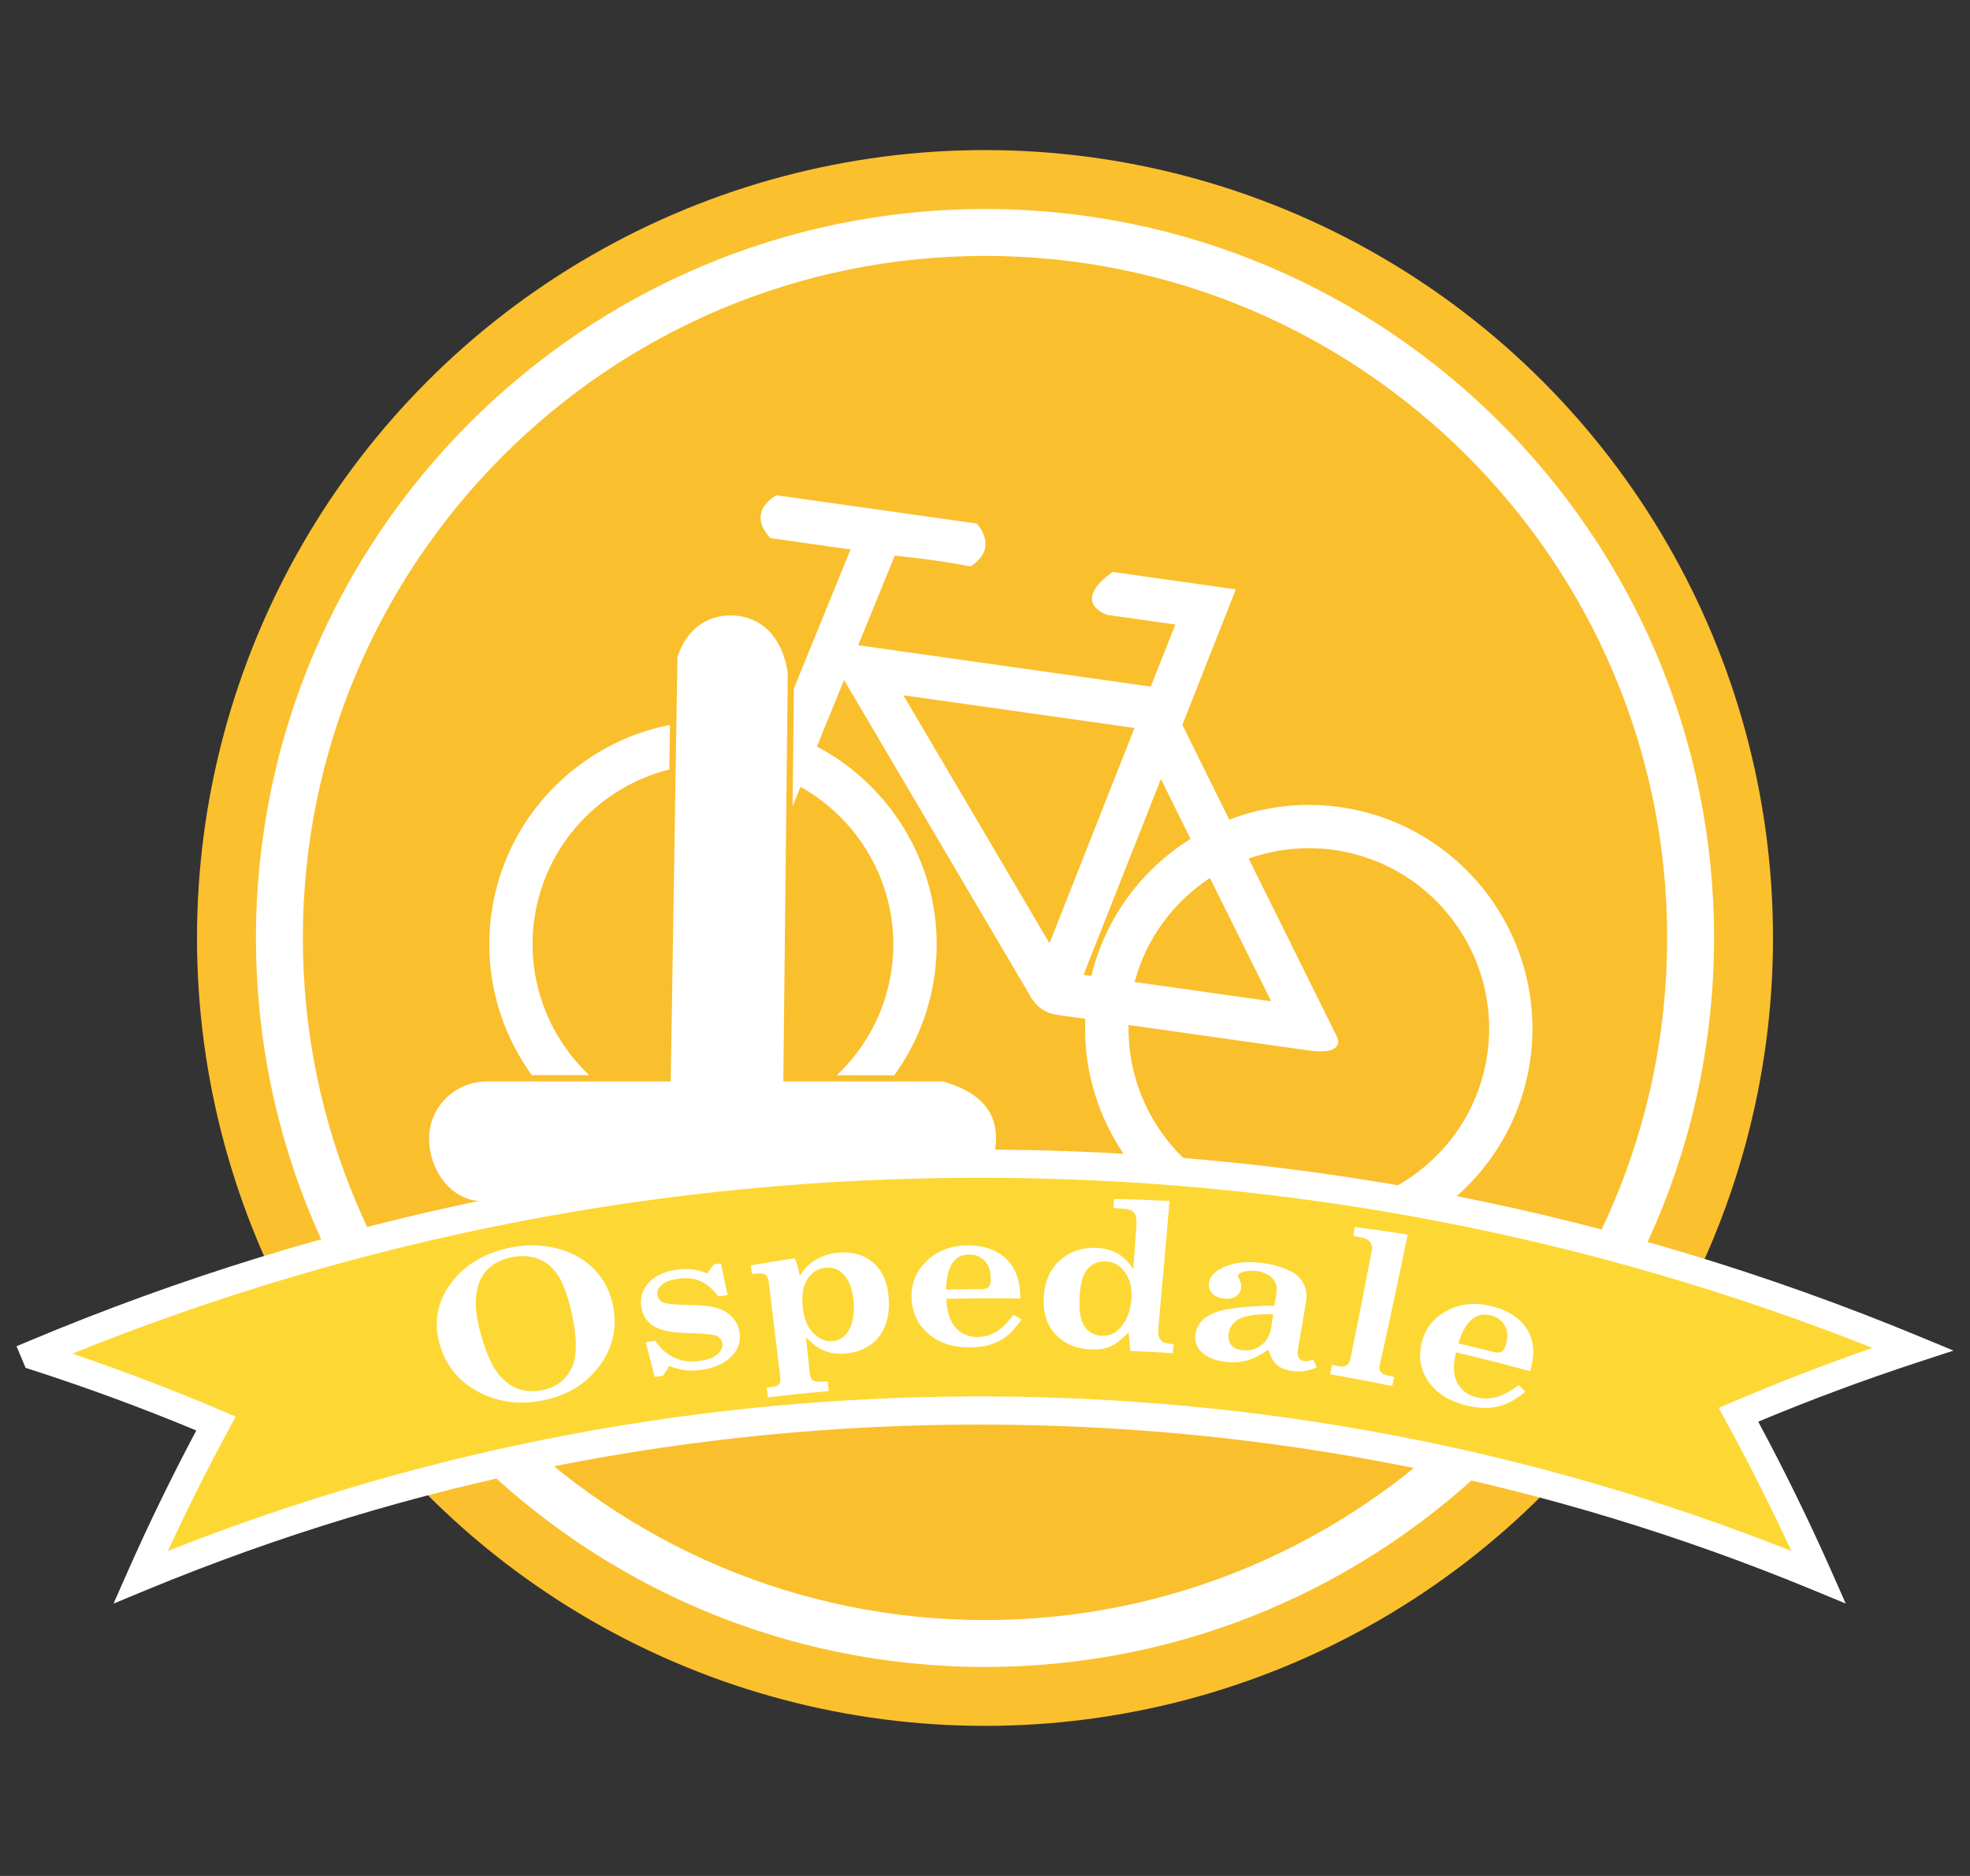 <?xml version="1.0" encoding="utf-8"?>
<!-- Generator: Adobe Illustrator 16.0.4, SVG Export Plug-In . SVG Version: 6.00 Build 0)  -->
<!DOCTYPE svg PUBLIC "-//W3C//DTD SVG 1.1//EN" "http://www.w3.org/Graphics/SVG/1.1/DTD/svg11.dtd">
<svg version="1.1" id="Livello_1" xmlns="http://www.w3.org/2000/svg" xmlns:xlink="http://www.w3.org/1999/xlink" x="0px" y="0px"
	 width="210px" height="200px" viewBox="0 0 210 200" enable-background="new 0 0 210 200" xml:space="preserve">
<rect x="0" y="0" width="210" height="200" fill="#333333" stroke="none"/>
<g>
	<circle fill="#FBC02E" cx="105" cy="100" r="84"/>
	<circle fill="#FABF2D" cx="105" cy="100" r="75.216"/>
	<path fill="#FFFFFF" d="M104.999,177.717c-42.853,0-77.715-34.864-77.715-77.717s34.862-77.717,77.715-77.717
		S182.716,57.147,182.716,100S147.852,177.717,104.999,177.717z M104.999,27.283c-40.095,0-72.715,32.621-72.715,72.717
		s32.62,72.717,72.715,72.717c40.097,0,72.717-32.621,72.717-72.717S145.096,27.283,104.999,27.283z"/>
	<path fill="#FFFFFF" d="M100.554,115.299H83.5l0.474-43.506c-0.551-4.04-3.011-6.182-6.093-6.182c-2.601,0-4.729,1.54-5.668,4.439
		L71.5,115.299H51.906h-0.035c-3.244,0-6.13,2.607-6.13,6.072c0,3.465,2.431,6.689,5.675,6.689c0.036,0,0.055,0.002,0.084,0.003
		v0.236h19.483H83.53h17.023c3.381,0,5.62-3.534,5.62-6.908C106.174,118.019,103.935,116.299,100.554,115.299z M51.516,128.064
		C52.047,128.082,51.592,128.215,51.516,128.064L51.516,128.064z"/>
	<g>
		<path fill="#FFFFFF" d="M142.847,86.046c-4.127-0.584-8.157-0.06-11.806,1.339l-5.002-10.106l5.697-14.445l-13.121-1.856
			c0,0-4.514,2.895-0.646,4.569c2.888,0.409,7.321,1.035,7.321,1.035l-2.617,6.618l-31.19-4.41l3.894-9.546
			c0,0,4.04,0.353,8.083,1.144c3.158-2.052,0.647-4.572,0.647-4.572l-21.339-3.017c0,0-3.323,1.685-0.646,4.572
			c4.673,0.662,8.547,1.209,8.547,1.209l-6.043,14.824L84.49,85.956c0.516-1.266,0.844-2.071,0.844-2.071
			c6.745,3.762,10.848,11.399,9.703,19.49c-0.633,4.477-2.778,8.369-5.834,11.256l6.121,0.01c2.209-3.044,3.73-6.652,4.293-10.629
			c1.447-10.223-3.878-19.858-12.533-24.421l2.891-7.094l19.763,33.538c0,0,0.828,1.862,2.876,2.151
			c2.043,0.289,3.078,0.435,3.078,0.435c-0.535,12.113,8.229,22.908,20.479,24.642c13.02,1.841,25.108-7.251,26.951-20.272
			C164.961,99.977,155.867,87.888,142.847,86.046z M135.506,106.751l-14.559-2.057c1.242-4.677,4.18-8.56,8.029-11.092
			L135.506,106.751z M111.874,100.563L96.301,74.126l24.637,3.484L111.874,100.563z M115.501,103.931l8.251-20.877l3.156,6.38
			c-5.156,3.221-9.066,8.376-10.571,14.616L115.501,103.931z M158.555,112.346c-1.483,10.493-11.229,17.833-21.731,16.349
			c-9.735-1.377-16.72-9.842-16.523-19.421c0,0,15.173,2.146,19.175,2.711c4,0.566,3.089-1.368,3.089-1.368l-9.456-19.076
			c2.828-1.008,5.932-1.375,9.1-0.928C152.711,92.099,160.039,101.853,158.555,112.346z"/>
		<path fill="#FFFFFF" d="M62.801,114.623c-4.361-4.142-6.744-10.248-5.84-16.643c1.127-7.966,7.023-14.097,14.387-15.944
			l0.074-4.758c-9.682,1.903-17.57,9.747-19.028,20.055c-0.897,6.346,0.81,12.466,4.296,17.29H62.801z"/>
	</g>
</g>
<path fill="#FDD835" d="M195.043,168.142c-2.57-5.81-5.418-11.587-8.545-17.312c5.996-2.563,12.201-4.905,18.602-7.004
	C140.988,117.308,68.912,117.476,4.9,144.329c0.041,0.095,0.08,0.188,0.119,0.283c6.605,2.131,13.004,4.522,19.182,7.149
	c-2.928,5.42-5.605,10.887-8.037,16.382C73.436,144.454,137.773,144.453,195.043,168.142L195.043,168.142L195.043,168.142z"/>
<path fill="#FFFFFF" d="M12.102,170.961l1.514-3.425c2.23-5.043,4.686-10.092,7.309-15.03c-5.701-2.375-11.594-4.547-17.543-6.466
	l-0.654-0.212l-0.967-2.302l1.383-0.58c32.242-13.525,66.318-20.384,101.283-20.384c34.514,0,68.182,6.688,100.07,19.878
	l3.744,1.549l-3.85,1.263c-5.744,1.883-11.443,4.005-16.965,6.316c2.814,5.241,5.439,10.604,7.812,15.966l1.516,3.425l-3.461-1.432
	c-28.318-11.713-58.217-17.651-88.863-17.651c-30.65,0-60.549,5.939-88.869,17.653L12.102,170.961z M7.707,144.312
	c5.4,1.835,10.736,3.871,15.904,6.069l1.516,0.645l-0.783,1.448c-2.283,4.226-4.443,8.542-6.445,12.873
	c27.648-10.932,56.74-16.472,86.531-16.472c29.789,0,58.877,5.539,86.525,16.47c-2.148-4.645-4.48-9.271-6.951-13.796l-0.791-1.45
	l1.518-0.648c4.844-2.071,9.834-3.999,14.879-5.752c-30.412-12.038-62.41-18.137-95.184-18.137
	C71.09,125.562,38.57,131.868,7.707,144.312z"/>
<g>
	<path fill="#FFFFFF" d="M54.057,133.084c1.777-0.412,3.5-0.419,5.146-0.025c1.648,0.395,3.004,1.132,4.076,2.198
		c1.072,1.066,1.75,2.375,2.064,3.913c0.475,2.342,0,4.453-1.369,6.354c-1.369,1.902-3.271,3.121-5.781,3.707
		c-1.668,0.39-3.26,0.409-4.791,0.052c-1.533-0.357-2.875-1.015-4.021-1.984c-1.143-0.967-1.969-2.228-2.451-3.789
		c-0.715-2.318-0.406-4.483,0.975-6.475C49.287,135.045,51.359,133.71,54.057,133.084z M54.379,134.07
		c-1.008,0.233-1.826,0.671-2.447,1.306c-0.619,0.634-1.01,1.515-1.162,2.634c-0.156,1.121,0.016,2.559,0.512,4.317
		c0.521,1.847,1.117,3.196,1.766,4.052c0.652,0.855,1.398,1.421,2.242,1.704c0.844,0.281,1.738,0.31,2.686,0.088
		c1.404-0.327,2.387-1.109,2.977-2.364c0.586-1.255,0.578-3.209-0.023-5.868c-0.422-1.861-0.924-3.219-1.516-4.073
		c-0.594-0.852-1.326-1.425-2.197-1.714C56.342,133.863,55.395,133.835,54.379,134.07z"/>
	<path fill="#FFFFFF" d="M75.4,135.755c0.227-0.318,0.457-0.636,0.686-0.953c0.252-0.035,0.504-0.068,0.756-0.102
		c0.24,1.125,0.482,2.25,0.723,3.374c-0.328,0.043-0.656,0.087-0.986,0.133c-0.65-0.834-1.318-1.389-2.002-1.665
		s-1.475-0.346-2.369-0.207c-0.773,0.12-1.34,0.343-1.697,0.663c-0.357,0.321-0.5,0.676-0.43,1.065
		c0.066,0.383,0.273,0.647,0.617,0.795c0.344,0.155,1.227,0.238,2.643,0.269c1.283,0.03,2.139,0.099,2.572,0.189
		c0.826,0.167,1.498,0.497,2.01,0.986c0.518,0.489,0.822,1.1,0.926,1.831c0.129,0.924-0.174,1.752-0.9,2.491
		c-0.725,0.738-1.742,1.201-3.068,1.4c-0.639,0.096-1.23,0.117-1.771,0.063c-0.543-0.056-1.131-0.209-1.758-0.461
		c-0.225,0.343-0.449,0.687-0.67,1.031c-0.299,0.051-0.594,0.102-0.891,0.154c-0.314-1.235-0.631-2.469-0.945-3.704
		c0.332-0.059,0.664-0.116,0.992-0.173c1.203,1.746,2.801,2.449,4.82,2.144c0.832-0.126,1.443-0.362,1.838-0.716
		c0.396-0.352,0.562-0.73,0.502-1.136c-0.057-0.369-0.234-0.63-0.545-0.783c-0.309-0.152-1.078-0.255-2.316-0.294
		c-1.338-0.037-2.26-0.094-2.762-0.186c-0.855-0.143-1.535-0.421-2.039-0.84c-0.5-0.419-0.82-0.972-0.951-1.663
		c-0.188-0.986,0.041-1.862,0.693-2.624c0.65-0.76,1.625-1.248,2.916-1.448c0.627-0.098,1.201-0.12,1.721-0.065
		S74.793,135.521,75.4,135.755z"/>
	<path fill="#FFFFFF" d="M80.047,134.903c1.557-0.271,3.113-0.525,4.674-0.763c0.258,0.631,0.432,1.266,0.527,1.905
		c0.414-0.72,0.982-1.301,1.709-1.741c0.727-0.438,1.561-0.695,2.49-0.765c1.492-0.112,2.732,0.273,3.705,1.143
		c0.975,0.87,1.496,2.154,1.592,3.843c0.064,1.174-0.098,2.18-0.475,3.02s-0.93,1.489-1.656,1.952
		c-0.725,0.463-1.588,0.731-2.594,0.808c-0.803,0.061-1.531-0.045-2.189-0.323c-0.658-0.277-1.295-0.757-1.918-1.44
		c0.127,1.194,0.252,2.388,0.379,3.583c0.049,0.471,0.121,0.769,0.211,0.892c0.092,0.125,0.246,0.211,0.465,0.259
		c0.219,0.049,0.643,0.047,1.273,0c0.035,0.342,0.066,0.684,0.102,1.027c-2.158,0.187-4.316,0.408-6.475,0.666
		c-0.045-0.341-0.092-0.683-0.137-1.023c0.113-0.013,0.23-0.027,0.346-0.041c0.408-0.048,0.676-0.112,0.805-0.195
		c0.131-0.083,0.223-0.211,0.279-0.384c0.039-0.119,0.031-0.41-0.027-0.873c-0.391-3.152-0.771-6.304-1.143-9.457
		c-0.053-0.462-0.131-0.766-0.23-0.909c-0.098-0.144-0.236-0.241-0.414-0.29c-0.174-0.047-0.568-0.048-1.188,0.004
		C80.121,135.501,80.084,135.203,80.047,134.903z M88.029,135.149c-0.791,0.065-1.438,0.458-1.928,1.173
		c-0.49,0.716-0.666,1.715-0.533,2.994c0.131,1.265,0.514,2.205,1.148,2.825c0.631,0.622,1.305,0.901,2.027,0.842
		c0.707-0.059,1.254-0.393,1.641-1.004c0.506-0.809,0.715-1.859,0.619-3.155c-0.09-1.189-0.393-2.118-0.918-2.782
		C89.562,135.38,88.873,135.08,88.029,135.149z"/>
	<path fill="#FFFFFF" d="M108.766,138.432c-2.629-0.036-5.26-0.023-7.889,0.038c0.059,1.411,0.4,2.442,1.016,3.101
		c0.619,0.658,1.391,0.98,2.332,0.973c0.674-0.005,1.311-0.179,1.916-0.521c0.607-0.343,1.23-0.962,1.885-1.859
		c0.287,0.165,0.576,0.329,0.863,0.495c-0.691,1.064-1.463,1.825-2.322,2.282c-0.861,0.46-1.902,0.692-3.137,0.707
		c-1.795,0.021-3.254-0.44-4.408-1.406c-1.152-0.966-1.775-2.224-1.844-3.792c-0.068-1.567,0.449-2.902,1.586-3.993
		c1.133-1.09,2.57-1.655,4.285-1.677c1.188-0.015,2.211,0.192,3.061,0.617c0.85,0.424,1.504,1.047,1.965,1.864
		C108.531,136.078,108.762,137.136,108.766,138.432z M100.852,137.493c1.26-0.029,2.514-0.047,3.771-0.055
		c0.355-0.002,0.607-0.082,0.762-0.239c0.15-0.157,0.227-0.444,0.229-0.859c-0.002-0.832-0.219-1.474-0.652-1.928
		c-0.434-0.452-0.986-0.676-1.66-0.668c-0.793,0.01-1.396,0.329-1.803,0.953C101.092,135.32,100.875,136.253,100.852,137.493z"/>
	<path fill="#FFFFFF" d="M118.756,127.817c1.967,0.049,3.939,0.124,5.912,0.224c-0.369,4.368-0.754,8.735-1.152,13.102
		c-0.061,0.67-0.053,1.126,0.025,1.365c0.076,0.242,0.211,0.421,0.406,0.543c0.195,0.121,0.582,0.207,1.164,0.261
		c-0.033,0.317-0.064,0.634-0.098,0.951c-1.51-0.096-3.018-0.177-4.525-0.24c-0.057-0.658-0.117-1.316-0.18-1.974
		c-0.756,0.773-1.42,1.28-1.996,1.518c-0.576,0.239-1.279,0.334-2.117,0.292c-1.498-0.075-2.697-0.582-3.615-1.536
		c-0.92-0.954-1.367-2.217-1.324-3.8c0.047-1.746,0.598-3.12,1.682-4.11c1.084-0.989,2.418-1.45,3.984-1.372
		c0.842,0.043,1.582,0.245,2.213,0.604c0.637,0.357,1.195,0.914,1.674,1.664c0.111-1.521,0.221-3.043,0.326-4.565
		c0.041-0.542,0.01-0.936-0.094-1.18c-0.1-0.244-0.248-0.417-0.438-0.519c-0.193-0.104-0.596-0.175-1.209-0.212
		c-0.232-0.014-0.463-0.028-0.695-0.042C118.717,128.467,118.738,128.142,118.756,127.817z M117.969,134.486
		c-0.949-0.053-1.68,0.278-2.18,0.987c-0.412,0.576-0.645,1.512-0.703,2.807c-0.051,1.08,0.016,1.892,0.195,2.435
		c0.182,0.542,0.457,0.952,0.824,1.231c0.367,0.28,0.795,0.434,1.281,0.46c0.805,0.044,1.469-0.227,2.004-0.816
		c0.713-0.772,1.123-1.792,1.219-3.062c0.088-1.179-0.135-2.138-0.674-2.872C119.396,134.919,118.738,134.529,117.969,134.486z"/>
	<path fill="#FFFFFF" d="M140.004,144.937c0.119,0.281,0.238,0.562,0.354,0.844c-0.533,0.216-0.998,0.352-1.396,0.403
		c-0.4,0.052-0.826,0.042-1.277-0.027c-0.674-0.104-1.191-0.314-1.564-0.634c-0.373-0.318-0.674-0.86-0.91-1.625
		c-0.916,0.603-1.703,0.994-2.373,1.169c-0.672,0.176-1.406,0.215-2.199,0.12c-1.102-0.132-1.93-0.458-2.494-0.988
		c-0.562-0.529-0.809-1.148-0.729-1.86c0.121-1.075,0.795-1.879,2.045-2.397c1-0.406,3.123-0.69,6.4-0.752
		c0.074-0.479,0.145-0.958,0.217-1.436c0.086-0.566-0.061-1.061-0.443-1.479c-0.383-0.417-0.939-0.676-1.672-0.771
		c-0.559-0.073-1.068-0.032-1.52,0.122c-0.305,0.1-0.465,0.218-0.482,0.353c-0.01,0.071,0.031,0.184,0.117,0.339
		c0.189,0.347,0.262,0.678,0.221,0.991c-0.053,0.398-0.244,0.7-0.576,0.91c-0.33,0.208-0.744,0.283-1.248,0.226
		c-0.531-0.062-0.945-0.242-1.236-0.545c-0.291-0.302-0.416-0.663-0.369-1.083c0.078-0.69,0.574-1.254,1.498-1.685
		c1.156-0.533,2.543-0.699,4.152-0.488c1.215,0.16,2.27,0.475,3.158,0.938c0.568,0.293,1,0.727,1.289,1.296
		c0.289,0.571,0.367,1.231,0.244,1.981c-0.283,1.68-0.568,3.358-0.857,5.038c-0.066,0.382-0.035,0.669,0.092,0.863
		c0.129,0.195,0.328,0.313,0.605,0.358C139.275,145.156,139.594,145.094,140.004,144.937z M135.721,140.114
		c-1.752-0.036-2.961,0.137-3.621,0.492c-0.662,0.354-1.035,0.886-1.129,1.59c-0.064,0.497,0.023,0.897,0.27,1.196
		c0.246,0.302,0.617,0.482,1.121,0.547c0.779,0.1,1.459-0.064,2.055-0.498s0.961-1.083,1.094-1.955
		C135.58,141.028,135.648,140.571,135.721,140.114z"/>
	<path fill="#FFFFFF" d="M144.424,130.814c1.873,0.243,3.752,0.511,5.631,0.803c-0.959,4.673-1.957,9.345-2.994,14.012
		c-0.055,0.253-0.012,0.469,0.139,0.649c0.15,0.179,0.395,0.304,0.732,0.373c0.229,0.048,0.463,0.095,0.693,0.144
		c-0.076,0.325-0.152,0.65-0.229,0.976c-2.205-0.458-4.41-0.879-6.613-1.265c0.064-0.327,0.131-0.655,0.191-0.982
		c0.252,0.044,0.504,0.088,0.756,0.133c0.346,0.062,0.619,0.026,0.822-0.109c0.201-0.133,0.34-0.37,0.408-0.708
		c0.787-3.848,1.545-7.698,2.279-11.549c0.07-0.359,0.004-0.657-0.195-0.894c-0.199-0.237-0.504-0.392-0.906-0.463
		c-0.295-0.052-0.592-0.104-0.887-0.155C144.311,131.456,144.367,131.135,144.424,130.814z"/>
	<path fill="#FFFFFF" d="M163.113,146.183c-2.637-0.721-5.271-1.39-7.906-2.008c-0.334,1.378-0.285,2.461,0.143,3.256
		c0.426,0.794,1.104,1.305,2.045,1.542c0.674,0.169,1.361,0.167,2.066-0.007c0.703-0.173,1.504-0.608,2.416-1.304
		c0.242,0.234,0.486,0.468,0.727,0.702c-0.998,0.849-1.992,1.381-2.984,1.6c-0.992,0.22-2.1,0.174-3.332-0.132
		c-1.795-0.444-3.109-1.266-3.98-2.495c-0.867-1.228-1.129-2.603-0.766-4.134c0.367-1.53,1.244-2.687,2.67-3.45
		c1.426-0.762,3.01-0.938,4.73-0.516c1.191,0.292,2.162,0.758,2.896,1.388c0.742,0.63,1.229,1.403,1.465,2.312
		C163.539,143.847,163.473,144.93,163.113,146.183z M155.455,143.225c1.26,0.296,2.521,0.603,3.781,0.922
		c0.354,0.089,0.629,0.078,0.826-0.035c0.195-0.112,0.354-0.37,0.469-0.771c0.23-0.803,0.191-1.48-0.121-2.031
		c-0.311-0.549-0.807-0.91-1.479-1.076c-0.797-0.195-1.484-0.042-2.062,0.456C156.293,141.188,155.824,142.033,155.455,143.225z"/>
</g>
</svg>
